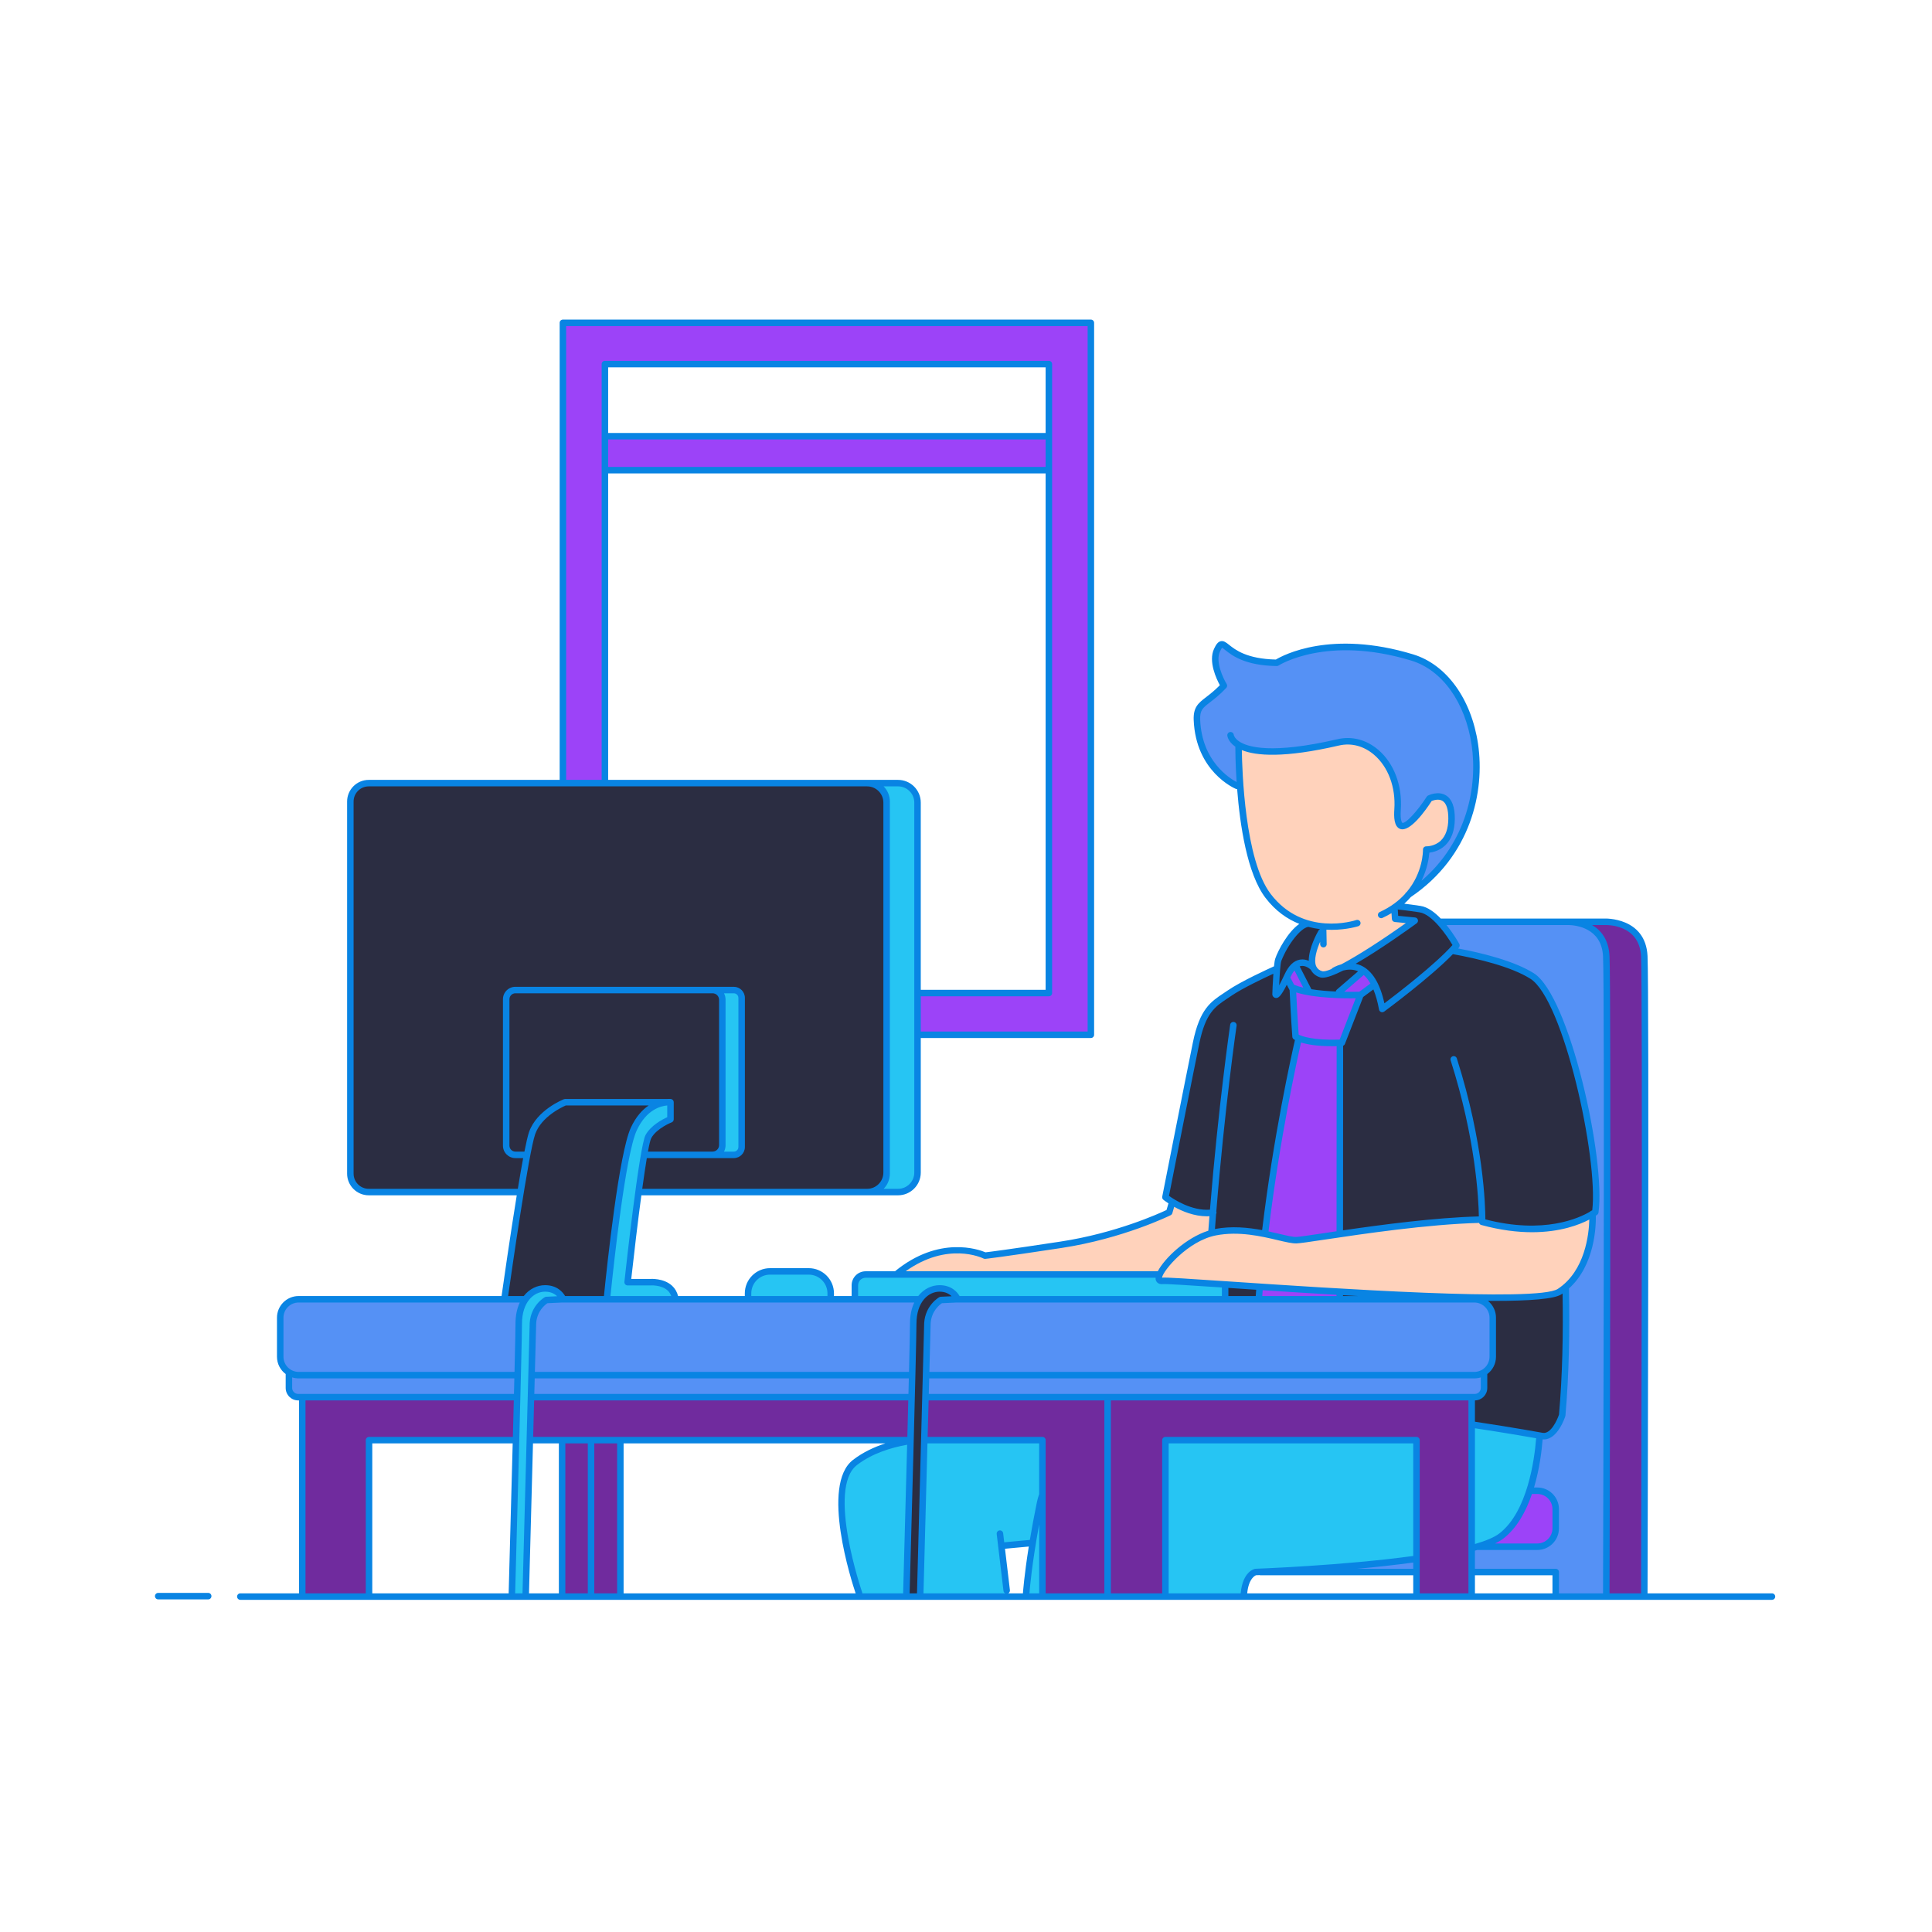 <?xml version="1.0" standalone="no"?>
<svg version="1.1" id="Layer_1_15_" xmlns="http://www.w3.org/2000/svg" xmlns:xlink="http://www.w3.org/1999/xlink" x="0px" y="0px" viewBox="0 0 595.276 595.276" enable-background="new 0 0 595.276 595.276" xml:space="preserve">
<path id="color_x5F_7" fill="#702b9e" d="M506.628,491.594h-11.71c0,0,0.557-185.876,0-197.007
	c-0.482-9.645-9.318-10.514-11.669-10.574h11.135c0,0,11.687-0.557,12.243,10.574S506.628,491.594,506.628,491.594z M93.132,491.792
	h20.573v-48.057h45.291c0.12-4.586,0.235-9.076,0.34-13.249H93.132V491.792z M163.248,443.734h9.946v48.057h17.948v-48.057h89.399
	c0.12-4.586,0.235-9.076,0.34-13.249H163.6L163.248,443.734z M284.792,443.734h36.388v48.057h37.901v-48.057h77.356v48.057h17.013
	v-61.306H285.144L284.792,443.734z"></path>
<path id="color_x5F_6" fill-rule="evenodd" clip-rule="evenodd" fill="#9c43f8" d="M479.335,465.85v4.184
	c0,3.594-2.94,6.534-6.534,6.534h-17.708c3.325-0.992,5.949-2.1,7.541-3.339c4.188-3.258,6.893-8.533,8.642-13.913h1.526
	C476.395,459.317,479.335,462.257,479.335,465.85z M173.44,99.466h162.673v219.362h-53.41v-12.863h40.47V144.861H186.38v96.431
	h-12.94V99.466z M186.38,134.406h136.793v-22.231H186.38V134.406z M419.911,299.317l-7.782,7.129c-3.03,0-9.381-0.697-9.446-0.713
	l-3.421-8.083l-2.147,3.515l1.825,4.034c-0.136,0.031,0.861,12.861,0.802,14.049c-0.071,0.386,0.589,1.172,0.505,1.604
	c-0.764,3.404-4.934,22.52-5.102,23.393c-1.872,10.373-3.867,22.729-5.294,35.627c-0.084-0.02-0.183-0.036-0.27-0.055
	c-0.013,0.114-0.027,0.226-0.039,0.34c4.421,0.885,7.986,2.012,9.873,1.957c1.352-0.039,6.644-0.885,13.886-1.947
	c0,0-0.46-57.86-0.459-57.859l0.178-1.069c0.092,0.064,6.165-14.685,6.165-14.685s-0.066-0.029-0.168-0.072l4.34-3.481
	C423.356,303,421.55,300.101,419.911,299.317z M388.604,399.564l23.703,0.178l0.045-1.337l-23.658-1.248L388.604,399.564z"></path>
<path id="color_x5F_5" fill="#FFD2BB" d="M390.705,276.029c-8.56-11.24-8.906-41.941-8.933-46.336
	c6.396,3.931,26.614-0.533,30.059-1.188c9.815-1.866,19.485,4.396,18.654,21.267c-0.601,12.184,9.958-3.766,9.958-3.766
	s6.886-3.499,6.804,6.302c-0.083,9.802-7.808,9.461-7.808,9.461s0.897,11.156-9.905,18.062l0.319,3.121l4.656,0.685
	c0,0-21.449,18.011-27.934,16.158c-4.793-1.369,0.411-12.324,0.411-12.324l-0.137-2.328
	C401.757,284.406,395.358,282.138,390.705,276.029z M490.685,374.034c-2.791,1.739-9.705,5.956-27.527,3.818
	c0,0-7.247-2.02-7.247-2.02c-14.803,1.117-42.47,4.314-42.47,4.314c-7.314,1.072-12.665,1.928-14.026,1.968
	c-1.888,0.055-5.456-1.073-9.881-1.958c-3.694-0.871-8.756-2.511-16.13-0.247l0.108-6.266c-4.93,0.604-9.688-1.7-12.32-3.316
	l-0.939,3.194c0,0-14.191,7.096-33.391,10.017c-19.2,2.922-23.374,3.339-23.374,3.339s-12.762-6.369-27.369,5.816h81.207
	c0,0,0,0,0,0c-0.009,0.021-0.013,0.039-0.022,0.06c0.018-0.001,0.039,0.007,0.053-0.005c0.178-0.164-1.14,1.684,1.604,1.678
	c2.286-0.005,114.642,8.086,121.557,3.548C491.197,390.965,490.745,375.371,490.685,374.034z"></path>
<path id="color_x5F_4" fill="#5591f5" d="M390.332,484.217c8.039-0.364,28.658-1.475,46.105-3.934v4.077h-46.144L390.332,484.217
	z M168.37,400.545c0,0-3.844,2.139-4.164,7.129l-0.606,22.812h117.28c0.286-11.346,0.493-20.353,0.493-22.574
	c0-3.228,0.793-5.765,2.051-7.585H173.087L168.37,400.545z M86.339,405.995v12.035c0,2.023,1.077,3.802,2.683,4.806v4.814
	c0,1.559,1.276,2.835,2.835,2.835h67.478c0.286-11.346,0.493-20.353,0.493-22.574c0-3.228,0.793-5.765,2.051-7.585H92.009
	C88.891,400.326,86.339,402.877,86.339,405.995z M381.156,242.138l1.011,0.645c-0.466-6.013-0.988-13.355-0.989-13.565
	c6.396,3.931,27.208-0.058,30.653-0.713c8.739-1.662,17.356,3.128,18.555,16.104c0.27,1.703,0.358,3.53,0.225,5.48
	c-0.066,0.975-0.063,1.766-0.013,2.43c1.199,6.547,9.845-6.513,9.845-6.513s6.886-3.499,6.804,6.302
	c-0.083,9.802-7.808,9.461-7.808,9.461s0.549,6.857-4.417,13.147c30.062-21.182,23.799-64.262,0.09-72.341
	c-25.769-8.781-41.721,1.643-41.721,1.643c-16.837-0.27-15.791-9.499-18.425-3.877c-1.991,4.248,2.127,10.933,2.127,10.933
	c-5.53,5.867-8.518,5.185-8.3,10.565C369.417,237.187,381.156,242.138,381.156,242.138z M494.917,294.588
	c-0.557-11.13-12.243-10.574-12.243-10.574h-37.287l-0.25,0.908c2.694,3.701,3.763,6.196,3.763,6.196
	c-0.184,0.218-0.035,1.444-0.238,1.663c7.206,1.46,18.029,4.559,23.391,7.927c10.614,6.667,22.182,55.763,19.976,71.677
	c0,0-1.165,2.433-1.188,3.683c-0.119,6.297-1.901,16.188-8.05,20.733c0.116,11.487-0.474,28.104-1.451,39.25
	c0,0-1.951,6.134-5.396,6.439c-0.04-0.018-4.091-0.626-1.572-0.174c-0.21,3.295-0.897,10.23-3.097,16.999h1.526
	c3.594,0,6.534,2.94,6.534,6.534v4.184c0,3.594-2.94,6.534-6.534,6.534h-17.708c0.002-0.001,0.004-0.001,0.006-0.002
	c-0.534,0.159-1.081,0.316-1.649,0.47v7.324h25.885v7.235h15.582C494.917,491.594,495.474,305.718,494.917,294.588z M457.252,427.65
	v-4.814c1.606-1.004,2.683-2.783,2.683-4.806v-12.035c0-3.118-2.551-5.669-5.669-5.669H294.632l-4.717,0.219
	c0,0-3.844,2.139-4.164,7.129l-0.606,22.812h169.273C455.977,430.485,457.252,429.209,457.252,427.65z"></path>
<path id="color_x5F_3" fill="#26c5f3" d="M273.178,361.289V247.292c0-3.3-2.7-6-6-6h9.525c3.3,0,6,2.7,6,6v113.997
	c0,3.3-2.7,6-6,6h-9.525C270.478,367.29,273.178,364.59,273.178,361.289z M226.095,305.045h-15.481c0,0,0,0,0.001,0h8.943
	c1.65,0,3,1.35,3,3v44.78c0,1.65-1.35,3-3,3h6.537c1.33,0,2.418-1.088,2.418-2.418v-45.944
	C228.513,306.134,227.425,305.045,226.095,305.045z M200.287,395.058h-6.906c0,0,4.527-41.496,6.413-44.891
	c1.886-3.395,6.79-5.281,6.79-5.281v-5.281c0,0-7.167-0.755-11.317,8.299c-3.696,8.064-7.508,44.675-8.298,52.583h21.164
	C207.384,394.459,200.287,395.058,200.287,395.058z M359.081,491.74l24.139-0.145c0.386-6.678,3.656-7.235,3.656-7.235
	s27.356-0.948,49.561-4.077v-36.549h-77.356V491.74z M453.45,438.905v38.131c4.108-1.108,7.337-2.37,9.184-3.807
	c9.457-7.357,11.362-24.998,11.739-30.912C471.855,441.866,463.901,440.468,453.45,438.905z M249.18,391.732h-11.924
	c-3.725,0-6.772,3.047-6.772,6.772v1.822h25.469v-1.822C255.952,394.78,252.905,391.732,249.18,391.732z M167.943,396.98
	c-4.271,0-8.115,3.802-8.115,10.931s-2.135,84.119-2.135,84.119h4.271l2.242-84.356c0.32-4.99,4.164-7.129,4.164-7.129l5.125-0.238
	C173.495,400.307,172.214,396.98,167.943,396.98z M289.488,396.98c4.271,0,5.552,3.327,5.552,3.327l-0.408,0.019h82.849v-4.314
	c0-0.089-0.019-0.173-0.026-0.261c-10.69-0.718-18.128-1.208-19.268-1.096c-1.192,0.117-2.014-0.672-1.483-1.952l-89.99-0.01
	c-1.826,0-3.319,1.494-3.319,3.319v4.314h20.031C284.946,398.126,287.15,396.98,289.488,396.98z M265.149,491.771h14.096
	c0.074-2.684,0.727-26.27,1.29-47.83c-5.133,0.794-11.813,2.591-17.104,6.667C253.413,458.323,265.149,491.771,265.149,491.771z
	 M283.515,491.771h27.232l-2.139-15.49l8.92-0.826l-1.357,15.582l5.009,0.166v-47.47h-36.388L283.515,491.771z"></path>
<path id="color_x5F_2" fill="#2b2d42" d="M267.272,241.292H113.853c-3.248,0-5.905,2.657-5.905,5.905v114.187
	c0,3.248,2.657,5.905,5.905,5.905h46.543c-2.446,14.913-5.011,33.197-5.011,33.197l6.397-0.027c1.524-2.29,3.775-3.479,6.161-3.479
	c4.271,0,5.552,3.327,5.552,3.327l-2.451,0.114l15.939-0.067c0.5-4.998,2.115-20.519,4.135-33.651
	c0.063-0.41,0.126-0.819,0.19-1.223c0.073-0.466,0.147-0.929,0.221-1.387c0.046-0.28,0.091-0.555,0.137-0.831
	c0.05-0.305,0.101-0.609,0.152-0.91c0.048-0.281,0.095-0.559,0.143-0.836c0.052-0.299,0.104-0.596,0.156-0.89
	c0.046-0.258,0.091-0.516,0.137-0.77c0.063-0.345,0.126-0.684,0.189-1.021c0.036-0.195,0.073-0.395,0.109-0.588
	c0.095-0.499,0.191-0.987,0.287-1.464c0.038-0.188,0.076-0.368,0.114-0.553c0.065-0.317,0.13-0.63,0.196-0.936
	c0.041-0.19,0.081-0.376,0.122-0.561c0.065-0.297,0.131-0.587,0.197-0.872c0.039-0.168,0.077-0.337,0.116-0.5
	c0.086-0.364,0.173-0.715,0.259-1.056c0.017-0.066,0.034-0.137,0.05-0.203c0.103-0.399,0.206-0.778,0.31-1.142
	c0.032-0.114,0.064-0.219,0.097-0.329c0.074-0.251,0.147-0.495,0.221-0.727c0.037-0.115,0.073-0.228,0.11-0.338
	c0.074-0.222,0.147-0.431,0.221-0.632c0.033-0.09,0.066-0.183,0.099-0.269c0.105-0.274,0.21-0.532,0.315-0.761
	c0.238-0.519,0.488-0.997,0.744-1.453c0.078-0.14,0.16-0.269,0.24-0.404c0.185-0.311,0.373-0.611,0.565-0.893
	c0.088-0.13,0.177-0.258,0.267-0.383c0.205-0.283,0.412-0.55,0.622-0.803c0.071-0.086,0.141-0.177,0.212-0.259
	c0.287-0.33,0.577-0.64,0.869-0.92c0.004-0.004,0.009-0.008,0.013-0.012c0.286-0.273,0.573-0.519,0.861-0.747
	c0.075-0.06,0.149-0.114,0.224-0.171c0.223-0.169,0.444-0.327,0.665-0.472c0.079-0.052,0.157-0.103,0.235-0.152
	c0.236-0.147,0.47-0.282,0.702-0.404c0.049-0.026,0.099-0.056,0.148-0.081c0.284-0.145,0.563-0.273,0.835-0.385
	c0.032-0.013,0.062-0.023,0.094-0.036c0.23-0.092,0.455-0.172,0.674-0.243c0.083-0.027,0.164-0.051,0.245-0.075
	c0.161-0.048,0.319-0.091,0.471-0.129c0.088-0.022,0.177-0.044,0.262-0.063c0.133-0.029,0.259-0.053,0.384-0.076
	c0.086-0.015,0.177-0.034,0.259-0.047c0.02-0.003,0.036-0.004,0.055-0.007c0.316-0.046,0.6-0.073,0.836-0.086
	c0.52-0.028,0.836,0,0.836,0v5.281c0,0-4.904,1.886-6.79,5.281c-0.75,1.35-1.918,8.727-3.052,17.122h70.53
	c3.248,0,5.905-2.657,5.905-5.905V247.198C273.178,243.95,270.52,241.292,267.272,241.292z M228.513,353.408
	c0,1.33-1.088,2.418-2.418,2.418h-6.537c1.65,0,3-1.35,3-3v-44.78c0-1.65-1.35-3-3-3l6.537,0c1.33,0,2.418,1.088,2.418,2.418
	V353.408z M295.04,400.307l-5.125,0.238c0,0-3.844,2.139-4.164,7.129l-2.242,84.356h-4.271c0,0,2.135-76.99,2.135-84.119
	s3.844-10.931,8.115-10.931S295.04,400.307,295.04,400.307z M412.796,398.014l9.847,1.342l-9.861,0.475L412.796,398.014z
	 M491.532,373.463c0,0-3.542,2.767-10.512,4.254c-4.205,0.781-9.959,1.083-17.862,0.135c0,0-7.247-2.02-7.247-2.02
	c-14.803,1.117-42.47,4.314-42.47,4.314l-0.421-58.908c0.092,0.064,6.165-14.685,6.165-14.685s-0.066-0.029-0.168-0.072l4.34-3.481
	c0,0-1.807-2.899-3.446-3.683l-7.782,7.129c-3.03,0-5.644,0.238-8.911-1.069l-3.861-7.842l-2.257,3.594c0,0,1.353,3.165,1.217,3.198
	c0,0,0.417,15.544,1.308,15.96c-1.736,9.414-6.847,33.135-9.772,59.584c-3.722-0.878-9.446-1.248-16.615,0.085
	c0.155-2.133,0.315-4.25,0.481-6.333c-7.473,1.039-14.636-4.741-14.636-4.741s7.235-36.73,9.461-47.582s5.843-12.243,10.296-15.304
	c4.452-3.061,14.469-7.513,14.469-7.513l0.24-0.037c0.078-1.313,0.18-2.337,0.316-2.745c1.464-4.393,4.854-10.686,8.193-11.242
	c0,0,3.251,0.909,4.824,1.214l0.106,1.799c0,0-0.417,0.879-0.906,2.169c-0.981,1.857-2.149,4.816-1.482,7.473
	c0.12,0.995,0.476,1.824,1.196,2.32c0.174,0.204,0.359,0.405,0.572,0.596c3.35,3.023,29.54-16.354,29.54-16.354l-3.688-0.375
	l-1.971-0.736l-0.238-2.97c0,0,1.975,0.524,7.54,0.524c5.565,0,10.995,10.763,10.995,10.763c-0.184,0.218-0.748,2.038-0.951,2.257
	c7.206,1.46,19.098,4.203,24.46,7.571C482.667,307.377,493.739,357.549,491.532,373.463z M480.716,398.077
	c0.599-0.297,1.155-0.63,1.63-1.032c0,11.584-0.028,27.861-1.006,39.007c0,0-1.951,6.134-5.396,6.439
	c-0.04-0.018-0.074-0.046-0.117-0.057c-7.749-2.012-14.907-2.533-22.435-3.963l0.03-7.986h0.994c1.559,0,2.835-1.276,2.835-2.835
	v-4.814c1.416-0.885,2.418-2.374,2.636-4.1c0.126-0.504,0.2-1.029,0.2-1.571V406.86c0-0.499-0.075-0.979-0.184-1.447
	c-0.146-1.419-0.826-2.683-1.829-3.598c-0.478-0.759-1.033-1.396-1.267-1.769c5.93,0.063,11.115-0.011,15.155-0.273
	c1.748-0.075,3.385-0.225,4.869-0.493c1.751-0.272,3.014-0.622,3.684-1.062C480.586,398.172,480.649,398.123,480.716,398.077z
	 M377.644,396.401c0,0,10.15,0.487,10.203,0.49l-0.312,2.673l-9.847,0.045L377.644,396.401z"></path>
<path id="color_x5F_1" fill="#0984E3" d="M545.971,490.931H507.63c0.036-12.222,0.531-185.699-0.003-196.393
	c-0.6-11.989-13.166-11.532-13.243-11.524h-11.203c-0.312-0.007-0.498-0.001-0.507,0h-25.576h-13.18
	c-1.872-1.932-4.033-3.551-6.217-3.884c-2.071-0.316-3.828-0.542-5.018-0.685c0.73-0.663,1.389-1.346,1.989-2.04
	c18.562-12.539,22.893-32.566,20.736-47.176c-2.054-13.905-9.719-24.484-20.003-27.61c-25.292-7.687-40.071,0.263-42.288,1.594
	c-8.973-0.203-12.506-3.011-14.413-4.528c-0.934-0.743-1.666-1.333-2.605-1.112c-0.878,0.206-1.43,1.049-2.036,2.344
	c-1.821,3.888,0.76,9.307,1.792,11.204c-1.655,1.685-3.062,2.768-4.212,3.655c-2.415,1.86-4.01,3.09-3.847,7.104
	c0.642,15.801,12.47,20.968,12.973,21.18c0.133,0.056,0.272,0.078,0.408,0.075c0.867,11.039,3.08,26.077,8.734,33.501
	c3.131,4.11,6.79,6.585,10.426,8.03c-3.52,2.423-6.587,8.219-7.42,10.719c-0.148,0.444-0.276,1.302-0.386,2.352
	c-1.838,0.828-10.199,4.646-14.258,7.436c-0.428,0.294-0.848,0.573-1.26,0.846c-3.947,2.618-7.356,4.88-9.449,15.082
	c-2.201,10.731-9.391,47.223-9.463,47.59c-0.071,0.364,0.064,0.738,0.354,0.972c0.08,0.065,0.648,0.513,1.564,1.113l-0.6,2.039
	c-2.396,1.135-15.629,7.138-32.707,9.737c-16.452,2.503-21.898,3.17-23.065,3.304c-2.014-0.857-14.272-5.315-27.891,5.839h-9.041
	c-2.382,0-4.319,1.938-4.319,4.319v3.314h-5.442v-0.822c0-4.285-3.486-7.771-7.772-7.771h-11.924c-4.286,0-7.772,3.486-7.772,7.771
	v0.822H208.93c-0.325-1.265-0.942-2.335-1.864-3.182c-2.632-2.416-6.692-2.093-6.779-2.086h-5.79
	c0.868-7.885,2.014-17.546,3.115-25.769h69.565h0.331h9.194c3.86,0,7-3.141,7-7.001v-41.461h52.41c0.553,0,1-0.447,1-1V99.466
	c0-0.552-0.447-1-1-1H173.44c-0.552,0-1,0.448-1,1v140.826h-58.823c-3.678,0-6.669,2.992-6.669,6.669V361.62
	c0,3.678,2.992,6.67,6.669,6.67h45.601c-2.048,12.589-4.117,27.066-4.679,31.036h-62.53c-3.678,0-6.669,2.991-6.669,6.669v12.035
	c0,2.182,1.058,4.117,2.683,5.334v4.286c0,2.114,1.72,3.835,3.835,3.835h0.274v59.445h-18.08c-0.552,0-1,0.447-1,1s0.448,1,1,1
	h471.918c0.553,0,1-0.447,1-1S546.523,490.931,545.971,490.931z M494.43,285.013c0.443-0.016,10.7-0.358,11.199,9.625
	c0.531,10.645,0.037,184.127,0.001,196.293h-9.711c0.036-12.222,0.532-185.699-0.003-196.393c-0.255-5.093-2.67-7.935-5.369-9.525
	L494.43,285.013z M457.096,285.014c0.001,0,0.001,0,0.002,0l26.227-0.001c2.286,0.064,10.159,0.91,10.594,9.624
	c0.532,10.645,0.037,184.127,0.001,196.293h-13.584v-6.571c0-0.553-0.447-1-1-1H454.45v-5.582c0.246-0.069,0.496-0.138,0.736-0.209
	h18.48c3.678,0,6.669-2.991,6.669-6.669v-5.913c0-3.678-2.991-6.67-6.669-6.67h-1.011c1.717-5.765,2.387-11.45,2.647-14.839
	c0.128,0.012,0.258,0.029,0.384,0.029c4.282-0.001,6.512-6.847,6.608-7.151c0.022-0.069,0.037-0.143,0.043-0.216
	c1.112-12.672,1.345-26.113,1.079-39.15c8.036-7.222,8.346-19.36,8.287-22.417c0.249-0.17,0.399-0.285,0.446-0.321
	c0.204-0.16,0.339-0.393,0.374-0.649c2.265-16.329-8.907-66.81-19.937-73.737c-5.98-3.757-15.719-6.194-23.315-7.634
	c0.08-0.092,0.166-0.187,0.243-0.278c0.268-0.316,0.312-0.765,0.112-1.128c-0.123-0.224-1.673-3.007-3.944-5.809L457.096,285.014z
	 M435.437,483.359h-17.222c5.683-0.515,11.59-1.15,17.222-1.924V483.359z M435.437,479.415c-21.744,2.973-48.183,3.93-48.595,3.945
	c-0.045,0.001-0.09,0.006-0.134,0.014c-0.16,0.027-3.827,0.751-4.431,7.557h-22.196v-46.196h75.355V479.415z M387.012,485.355
	c0.199-0.007,0.568-0.021,1.063-0.04c0.072,0.017,0.141,0.044,0.218,0.044h47.144v5.571h-51.158
	C384.734,486.289,386.735,485.449,387.012,485.355z M436.437,442.734h-77.355c-0.553,0-1,0.447-1,1v47.196h-15.809v-59.445H452.45
	v59.445h-15.014v-47.196C437.437,443.182,436.989,442.734,436.437,442.734z M160.829,407.911c0-6.823,3.688-9.931,7.114-9.931
	c1.841,0,3.013,0.717,3.716,1.41l-3.335,0.155c-0.154,0.007-0.305,0.05-0.44,0.125c-0.176,0.099-4.324,2.467-4.677,7.976
	l-2.214,83.284h-2.269C158.987,481.418,160.829,414.502,160.829,407.911z M156.723,490.931h-42.019v-46.196h43.264
	C157.448,464.613,156.86,485.968,156.723,490.931z M281.697,401.326c-0.821,1.745-1.324,3.926-1.324,6.585
	c0,1.67-0.119,7.248-0.301,14.788H164.807l0.398-14.962c0.245-3.813,2.761-5.736,3.471-6.205l4.426-0.206H281.697z M279.565,442.734
	H164.274l0.299-11.249h115.281C279.764,435.066,279.666,438.858,279.565,442.734z M279.905,429.485H164.626l0.127-4.786h115.27
	C279.986,426.232,279.946,427.831,279.905,429.485z M164.221,444.734h7.972v46.196h-9.2L164.221,444.734z M174.193,444.734h6.918
	v46.196h-6.918V444.734z M183.111,444.734h7.03v46.196h-7.03V444.734z M192.141,444.734h80.629c-3.398,1.11-6.886,2.721-9.951,5.081
	c-10.073,7.758-0.35,37.66,0.817,41.115h-71.496V444.734z M265.627,490.571c-0.11-0.318-10.922-31.981-1.587-39.172
	c4.715-3.632,10.629-5.393,15.462-6.256c-0.517,19.762-1.098,40.858-1.234,45.787h-12.592
	C265.68,490.812,265.669,490.69,265.627,490.571z M282.373,407.911c0-6.823,3.688-9.931,7.115-9.931c1.841,0,3.013,0.717,3.715,1.41
	l-3.335,0.155c-0.154,0.007-0.305,0.05-0.44,0.125c-0.176,0.099-4.324,2.467-4.677,7.976l-2.214,83.284h-2.269
	C280.531,481.418,282.373,414.502,282.373,407.911z M374.68,380.638c7.032-1.364,13.979,0.279,19.05,1.479
	c2.445,0.578,4.354,1.017,5.715,0.997c1.065-0.031,4.162-0.494,8.85-1.193c11.34-1.694,31.634-4.717,47.422-5.122
	c0.106,0.305,0.353,0.55,0.679,0.638c5.953,1.62,11.169,2.228,15.644,2.228c8.709,0,14.594-2.297,17.651-3.902
	c-0.114,4.386-1.25,15.817-9.721,21.376c-6.219,4.079-70.064-0.209-100.749-2.271c-13.407-0.901-19.912-1.329-21.131-1.207
	c-0.018,0.002-0.033,0.003-0.048,0.004C358.273,391.566,365.976,382.324,374.68,380.638z M403.857,298.769
	c0.593,1.16,1.601,1.997,2.988,2.398c0.192,0.056,0.413,0.082,0.661,0.082c1.412,0,3.684-0.869,6.359-2.217
	c1.269-0.338,2.927-0.484,4.578,0.237c0.001,0,0.002,0.001,0.002,0.001l-6.566,5.655c-0.178,0.153-0.274,0.359-0.315,0.573
	c-2.395-0.105-5.053-0.313-7.503-0.705l-3.613-7.026c0.134-0.049,0.268-0.098,0.409-0.123
	C402.255,297.401,403.529,298.467,403.857,298.769z M447.658,293.982c7.603,1.383,17.876,3.812,23.864,7.575
	c10.211,6.414,20.979,55.342,19.075,71.343c-0.031,0.02-0.07,0.046-0.105,0.068c-0.248,0.049-0.458,0.18-0.602,0.373
	c-3.247,1.922-14.173,7.06-32.226,2.363c-0.01-4.104-0.522-23.652-8.796-49.603c-0.168-0.525-0.733-0.817-1.257-0.649
	c-0.526,0.168-0.816,0.73-0.649,1.257c7.702,24.157,8.605,42.651,8.693,48.091c-13.489,0.347-30.144,2.573-41.847,4.282
	l0.032-56.873c0.246-0.103,0.449-0.297,0.548-0.554l5.624-14.471l3.141-2.324c0.728,1.726,1.314,3.801,1.746,6.202
	c0.062,0.34,0.294,0.625,0.614,0.752c0.12,0.048,0.245,0.071,0.37,0.071c0.21,0,0.419-0.066,0.594-0.195
	C427.103,311.23,440.625,301.232,447.658,293.982z M418.841,305.563c-0.668,0.019-2.406,0.057-4.656,0.016l6.003-5.17
	c0.76,0.675,1.449,1.556,2.065,2.631L418.841,305.563z M398.841,299.017l2.72,5.287c-1.038-0.247-1.996-0.539-2.825-0.885
	l-1.179-2.239c0.023-0.05,0.044-0.094,0.068-0.144C397.932,300.37,398.34,299.637,398.841,299.017z M399.413,305.789
	c5.731,1.803,14.727,1.862,18.295,1.802l-4.942,12.717c-0.018,0.001-0.035,0.008-0.053,0.011
	c-8.172,0.256-11.581-1.038-12.573-1.533c-0.381-5.257-0.643-10.486-0.759-12.983C399.392,305.798,399.402,305.793,399.413,305.789z
	 M410.616,322.354c0.393,0,0.805-0.005,1.223-0.013l-0.032,57.035c-1.347,0.199-2.636,0.391-3.808,0.566
	c-4.451,0.665-7.667,1.145-8.613,1.172c-1.063,0.038-2.984-0.42-5.196-0.943c-1.014-0.24-2.138-0.504-3.342-0.761
	c3.396-28.354,8.818-52.92,10.021-58.195C402.673,321.779,405.704,322.354,410.616,322.354z M480.354,435.851
	c-0.594,1.786-2.537,5.991-4.955,5.637c-0.164-0.03-8.783-1.606-20.949-3.438v-6.567c2.099-0.018,3.802-1.729,3.802-3.832v-4.285
	c1.625-1.217,2.684-3.152,2.684-5.335v-12.035c0-2.09-0.968-3.957-2.477-5.18c0.68,0.004,1.35,0.006,2.006,0.006
	c10.859,0,18.405-0.57,20.602-2.012c0.132-0.086,0.253-0.18,0.381-0.268C481.663,410.995,481.409,423.774,480.354,435.851z
	 M286.171,429.485l0.127-4.786h167.969c0.691,0,1.358-0.106,1.985-0.302v3.253c0,1.012-0.822,1.835-1.834,1.835H286.171z
	 M472.019,460.316h1.647c2.574,0,4.669,2.095,4.669,4.67v5.913c0,2.574-2.095,4.669-4.669,4.669h-13.041
	c1.039-0.493,1.927-1.009,2.623-1.55C467.452,470.748,470.209,465.607,472.019,460.316z M462.02,472.44
	c-1.571,1.222-4.212,2.315-7.569,3.294v-35.663c8.839,1.334,15.766,2.526,18.857,3.072
	C472.796,449.658,470.674,465.707,462.02,472.44z M411.796,398.946l0,0.38h-22.872c0.039-0.601,0.081-1.201,0.124-1.802
	C396.696,398.026,404.347,398.51,411.796,398.946z M413.796,399.062c1.568,0.09,3.127,0.179,4.673,0.264h-4.673L413.796,399.062z
	 M379.085,396.862c2.646,0.178,5.303,0.355,7.964,0.531c-0.05,0.644-0.097,1.289-0.143,1.933h-8.425v-2.504
	C378.683,396.835,378.881,396.849,379.085,396.862z M454.267,401.326c2.574,0,4.669,2.095,4.669,4.669v12.035
	c0,2.574-2.095,4.669-4.669,4.669H286.351l0.398-14.962c0.245-3.813,2.761-5.736,3.471-6.205l4.426-0.206H454.267z M285.765,444.734
	h34.415v15.61c-0.276,0.815-0.522,1.653-0.705,2.542c-0.886,4.304-1.595,8.18-2.162,11.585l-7.898,0.731l-0.332-2.785
	c-0.065-0.549-0.558-0.944-1.111-0.875c-0.549,0.065-0.94,0.562-0.875,1.111l0.428,3.597c-0.002,0.045-0.018,0.086-0.014,0.132
	c0.006,0.063,0.034,0.117,0.051,0.176l1.622,13.625c0.04,0.335,0.248,0.598,0.523,0.748h-25.17L285.765,444.734z M309.652,477.189
	l7.33-0.679c-1.391,8.755-1.769,13.901-1.805,14.42h-4.5c0.336-0.194,0.543-0.574,0.494-0.984L309.652,477.189z M320.181,469.71
	v21.22h-2.999C317.271,489.731,317.891,482.111,320.181,469.71z M321.181,442.734h-35.362l0.299-11.249h54.155v59.445h-18.092
	v-47.196C322.181,443.182,321.733,442.734,321.181,442.734z M454.45,485.359h23.885v5.571H454.45V485.359z M447.53,291.185
	c-5.266,5.939-17.089,15.02-20.977,17.951c-1.368-6.242-3.823-10.175-7.309-11.699c-0.519-0.227-1.035-0.385-1.543-0.495
	c7.496-4.33,16.264-10.617,18.793-12.458c0.336-0.244,0.486-0.671,0.377-1.072s-0.455-0.692-0.868-0.732l-5.204-0.504l-0.12-1.978
	c0.057,0.016,0.108,0.046,0.169,0.052c0.027,0.002,2.761,0.279,6.55,0.857C441.235,281.692,445.717,288.095,447.53,291.185z
	 M369.793,221.798c-0.121-2.981,0.748-3.65,3.069-5.439c1.323-1.02,2.97-2.289,4.959-4.399c0.311-0.329,0.361-0.826,0.124-1.21
	c-1.066-1.731-3.518-6.9-2.073-9.984c0.35-0.746,0.562-1.06,0.673-1.191c0.217,0.122,0.598,0.424,0.914,0.676
	c2.113,1.681,6.049,4.81,15.918,4.968c0.187,0.004,0.396-0.054,0.563-0.164c0.146-0.095,14.852-9.435,40.882-1.523
	c9.537,2.899,16.667,12.857,18.606,25.989c1.884,12.763-1.391,29.838-15.448,41.864c1.814-3.704,2.292-7.076,2.416-8.669
	c1.178-0.141,3.185-0.623,4.89-2.241c1.935-1.835,2.931-4.58,2.961-8.157c0.031-3.67-0.883-6.107-2.717-7.243
	c-2.433-1.507-5.414-0.022-5.54,0.041c-0.158,0.081-0.292,0.201-0.388,0.35c-2.878,4.468-6.524,8.388-7.509,8.061
	c-0.008-0.002-0.732-0.41-0.484-4.052c0.505-7.414-2.099-14.315-6.963-18.46c-3.667-3.125-8.119-4.281-12.534-3.259
	c-20.308,4.702-27.709,2.447-30.312,0.684c-1.455-0.985-1.645-1.941-1.657-2.019c-0.064-0.537-0.521-0.927-1.089-0.877
	c-0.55,0.053-0.952,0.541-0.899,1.091c0.017,0.181,0.229,1.814,2.324,3.321c0.045,0.032,0.094,0.064,0.14,0.096
	c-0.001,0.986,0.022,5.238,0.399,10.908C378.799,239.789,370.309,234.5,369.793,221.798z M391.501,275.423
	c-7.961-10.454-8.788-38.155-8.872-44.309c4.391,1.785,13.01,2.506,29.934-1.412c3.783-0.874,7.613,0.131,10.786,2.833
	c4.384,3.736,6.726,10.017,6.264,16.802c-0.156,2.297-0.135,5.428,1.851,6.086c2.967,0.983,7.624-5.503,9.656-8.624
	c0.581-0.234,2.175-0.758,3.356-0.026c1.183,0.732,1.795,2.644,1.771,5.526c-0.025,3-0.805,5.255-2.317,6.704
	c-1.912,1.831-4.423,1.762-4.446,1.766c-0.275-0.004-0.543,0.091-0.741,0.283c-0.198,0.192-0.308,0.458-0.303,0.734
	c0.006,0.384,0.034,7.058-4.999,13.037c-0.044,0.029-0.085,0.06-0.129,0.09c-0.175,0.117-0.284,0.285-0.357,0.467
	c-1.885,2.087-4.413,4.061-7.814,5.617c-0.502,0.229-0.723,0.823-0.493,1.325c0.168,0.367,0.53,0.584,0.91,0.584
	c0.139,0,0.28-0.029,0.415-0.091c0.994-0.455,1.912-0.947,2.774-1.465l0.109,1.798c0.029,0.491,0.412,0.887,0.901,0.935l3.411,0.331
	c-7.181,5.118-14.739,9.998-19.873,12.698c-1.583,0.431-2.653,1.099-2.74,1.155c-0.126,0.081-0.223,0.187-0.299,0.305
	c-1.361,0.568-2.354,0.82-2.857,0.673c-0.885-0.255-1.469-0.735-1.806-1.441c-0.008-0.021-0.022-0.038-0.031-0.058
	c-0.015-0.034-0.039-0.062-0.053-0.098c-0.772-1.927,0.215-5.103,1.245-7.473l0.014,0.753c0.01,0.546,0.456,0.982,1,0.982
	c0.006,0,0.012,0,0.019,0c0.552-0.01,0.991-0.466,0.981-1.018l-0.081-4.447c0.547,0.029,1.086,0.048,1.604,0.048
	c4.737,0,8.156-1.098,8.233-1.124c0.523-0.174,0.806-0.74,0.632-1.264c-0.173-0.523-0.736-0.809-1.264-0.634
	C417.232,283.692,401.592,288.675,391.501,275.423z M403.04,285.594c0.018-0.003,0.032-0.015,0.05-0.019
	c1.224,0.326,2.43,0.556,3.594,0.701l0.001,0.044c-0.169,0.084-0.323,0.199-0.425,0.374c-0.367,0.626-3.041,5.359-3.017,9.337
	c-0.77-0.325-1.699-0.531-2.709-0.36c-1.897,0.321-3.487,1.844-4.726,4.527c-0.697,1.511-1.248,2.602-1.677,3.388
	c0.151-3.164,0.352-6.74,0.68-7.568C396.891,290.762,400.777,285.971,403.04,285.594z M369.521,321.502
	c1.928-9.395,4.87-11.347,8.596-13.817c0.421-0.279,0.851-0.563,1.287-0.864c3.353-2.305,10.045-5.47,12.931-6.797
	c-0.196,2.77-0.298,5.769-0.315,6.312c-0.003,0.09,0.006,0.18,0.026,0.267c0.116,0.481,0.523,0.838,1.013,0.886
	c0.055,0.005,0.108,0.009,0.164,0.009c0.684,0,1.461-0.528,3.253-4.076l0.87,1.652c0.091,2.039,0.383,8.244,0.838,14.378
	c0.021,0.274,0.153,0.528,0.367,0.702c0.056,0.045,0.195,0.15,0.441,0.29c-1.049,4.569-6.63,29.579-10.112,58.571
	c-4.306-0.803-9.426-1.326-14.535-0.346c0.115-1.545,0.232-3.079,0.353-4.596c0.096-0.181,0.152-0.385,0.12-0.604
	c-0.009-0.06-0.04-0.107-0.058-0.162c2.549-31.729,6.19-56.879,6.25-57.286c0.08-0.546-0.298-1.054-0.845-1.134
	c-0.55-0.087-1.055,0.298-1.134,0.845c-0.06,0.406-3.675,25.382-6.228,56.983c-5.616,0.408-11.019-3.104-12.619-4.253
	C361.144,363.592,367.48,331.454,369.521,321.502z M303.04,387.771c0.17,0.084,0.359,0.118,0.547,0.101
	c0.172-0.018,4.418-0.454,23.425-3.346c19.135-2.911,33.544-10.04,33.688-10.111c0.248-0.124,0.434-0.346,0.512-0.612l0.576-1.96
	c2.498,1.384,6.146,2.913,10.079,2.913c0.257,0,0.516-0.014,0.775-0.028c-0.116,1.474-0.229,2.964-0.339,4.464
	c-6.901,2.191-13.478,8.484-15.568,12.501H279.05C291.926,382.49,302.56,387.534,303.04,387.771z M264.394,396.012
	c0-1.279,1.041-2.319,2.319-2.319h89.347c-0.013,0.161-0.015,0.315,0.005,0.453c0.114,0.783,0.753,1.648,2.22,1.505
	c1.016-0.098,8.455,0.385,18.195,1.037v2.638h-80.82c-0.651-1.118-2.419-3.346-6.172-3.346c-2.354,0-4.798,1.086-6.565,3.346
	h-18.529V396.012z M231.483,398.504c0-3.183,2.589-5.771,5.772-5.771h11.924c3.183,0,5.772,2.589,5.772,5.771v0.822h-23.469V398.504
	z M192.637,395.727c0.19,0.211,0.46,0.332,0.745,0.332l6.989-0.004c0.034,0,3.374-0.252,5.351,1.569
	c0.497,0.458,0.85,1.037,1.094,1.702h-18.722c1.01-9.904,4.638-43.489,8.084-51.006c2.976-6.492,7.497-7.562,9.408-7.713v3.618
	c-1.465,0.663-5.031,2.517-6.665,5.456c-1.929,3.472-6.067,41.001-6.533,45.269C192.357,395.232,192.448,395.515,192.637,395.727z
	 M161.582,354.826H158.8c-1.012,0-1.834-0.823-1.834-1.835V307.88c0-1.012,0.823-1.834,1.834-1.834h51.814h8.943
	c1.103,0,2,0.897,2,2v44.78c0,1.103-0.897,2-2,2h-19.915c0.402-2.193,0.754-3.685,1.026-4.174c1.684-3.029,6.23-4.816,6.276-4.834
	c0.385-0.148,0.64-0.52,0.64-0.933v-5.281c0-0.133-0.028-0.259-0.076-0.376c-0.017-0.041-0.046-0.072-0.068-0.11
	c-0.04-0.071-0.079-0.141-0.135-0.2c-0.034-0.036-0.078-0.06-0.117-0.091c-0.058-0.045-0.115-0.091-0.183-0.123
	c-0.05-0.023-0.104-0.032-0.158-0.047c-0.053-0.015-0.102-0.041-0.159-0.047c-0.068-0.008-0.465-0.044-1.086-0.006h-31.461
	c-0.125,0-0.248,0.023-0.364,0.068c-0.341,0.133-8.376,3.336-10.765,10.103C162.631,349.862,162.137,352.015,161.582,354.826z
	 M223.518,353.38c0.003-0.023,0.004-0.046,0.007-0.068c0.009-0.107,0.032-0.211,0.032-0.32v-0.165v-44.78v-0.166
	c0-0.11-0.023-0.214-0.033-0.322c-0.003-0.021-0.004-0.043-0.007-0.065c-0.053-0.521-0.208-1.008-0.449-1.447h3.026
	c0.782,0,1.418,0.636,1.418,1.418v45.943c0,0.782-0.636,1.419-1.418,1.419h-3.026C223.31,354.388,223.464,353.901,223.518,353.38z
	 M187.38,240.292v-94.431h134.792v159.104h-38.47v-57.673c0-3.86-3.141-7-7-7h-9.194h-0.331H187.38z M322.173,133.406H187.38v-20.23
	h134.792V133.406z M187.38,135.406h134.792v8.456H187.38V135.406z M281.703,361.289c0,2.758-2.243,5.001-5,5.001h-4.44
	c1.183-1.204,1.915-2.852,1.915-4.67v-0.331V247.292v-0.331c0-1.817-0.732-3.465-1.915-4.669h4.44c2.757,0,5,2.243,5,5V361.289z
	 M174.44,100.466h160.673v217.362h-51.41v-10.862h39.47c0.553,0,1-0.447,1-1V112.175c0-0.552-0.447-1-1-1H186.38
	c-0.552,0-1,0.448-1,1v128.117h-10.94V100.466z M113.617,366.29c-2.575,0-4.669-2.095-4.669-4.67V246.961
	c0-2.574,2.095-4.669,4.669-4.669h153.561c2.757,0,5,2.243,5,5v113.997c0,2.758-2.243,5.001-5,5.001h-69.294
	c0.494-3.605,0.974-6.857,1.409-9.464h20.264h0.166h6.372c1.885,0,3.418-1.534,3.418-3.419v-45.943c0-1.885-1.533-3.418-3.418-3.418
	h-6.372h-9.109H158.8c-2.114,0-3.834,1.72-3.834,3.834v45.111c0,2.114,1.72,3.835,3.834,3.835h2.398
	c-0.52,2.774-1.081,6.016-1.651,9.464H113.617z M164.9,349.441c1.907-5.403,8.329-8.359,9.442-8.837h25.54
	c-1.931,1.299-3.936,3.419-5.524,6.882c-3.642,7.946-7.292,42.067-8.278,51.84h-11.964c-0.651-1.118-2.419-3.346-6.173-3.346
	c-2.354,0-4.798,1.086-6.564,3.346h-4.819C157.605,391.967,162.907,355.088,164.9,349.441z M87.339,405.995
	c0-2.574,2.095-4.669,4.669-4.669h68.144c-0.821,1.745-1.324,3.926-1.324,6.585c0,1.67-0.119,7.248-0.301,14.788H92.009
	c-2.575,0-4.669-2.095-4.669-4.669V405.995z M90.022,427.65v-3.253c0.628,0.196,1.295,0.302,1.986,0.302h66.47
	c-0.037,1.532-0.077,3.132-0.119,4.786H91.857C90.846,429.485,90.022,428.662,90.022,427.65z M94.132,431.485h64.178
	c-0.09,3.581-0.188,7.373-0.289,11.249h-44.317c-0.552,0-1,0.447-1,1v47.196H94.132V431.485z M65.151,491.792c0,0.553-0.448,1-1,1
	H48.743c-0.552,0-1-0.447-1-1s0.448-1,1-1h15.408C64.703,490.792,65.151,491.239,65.151,491.792z"></path>
</svg>
